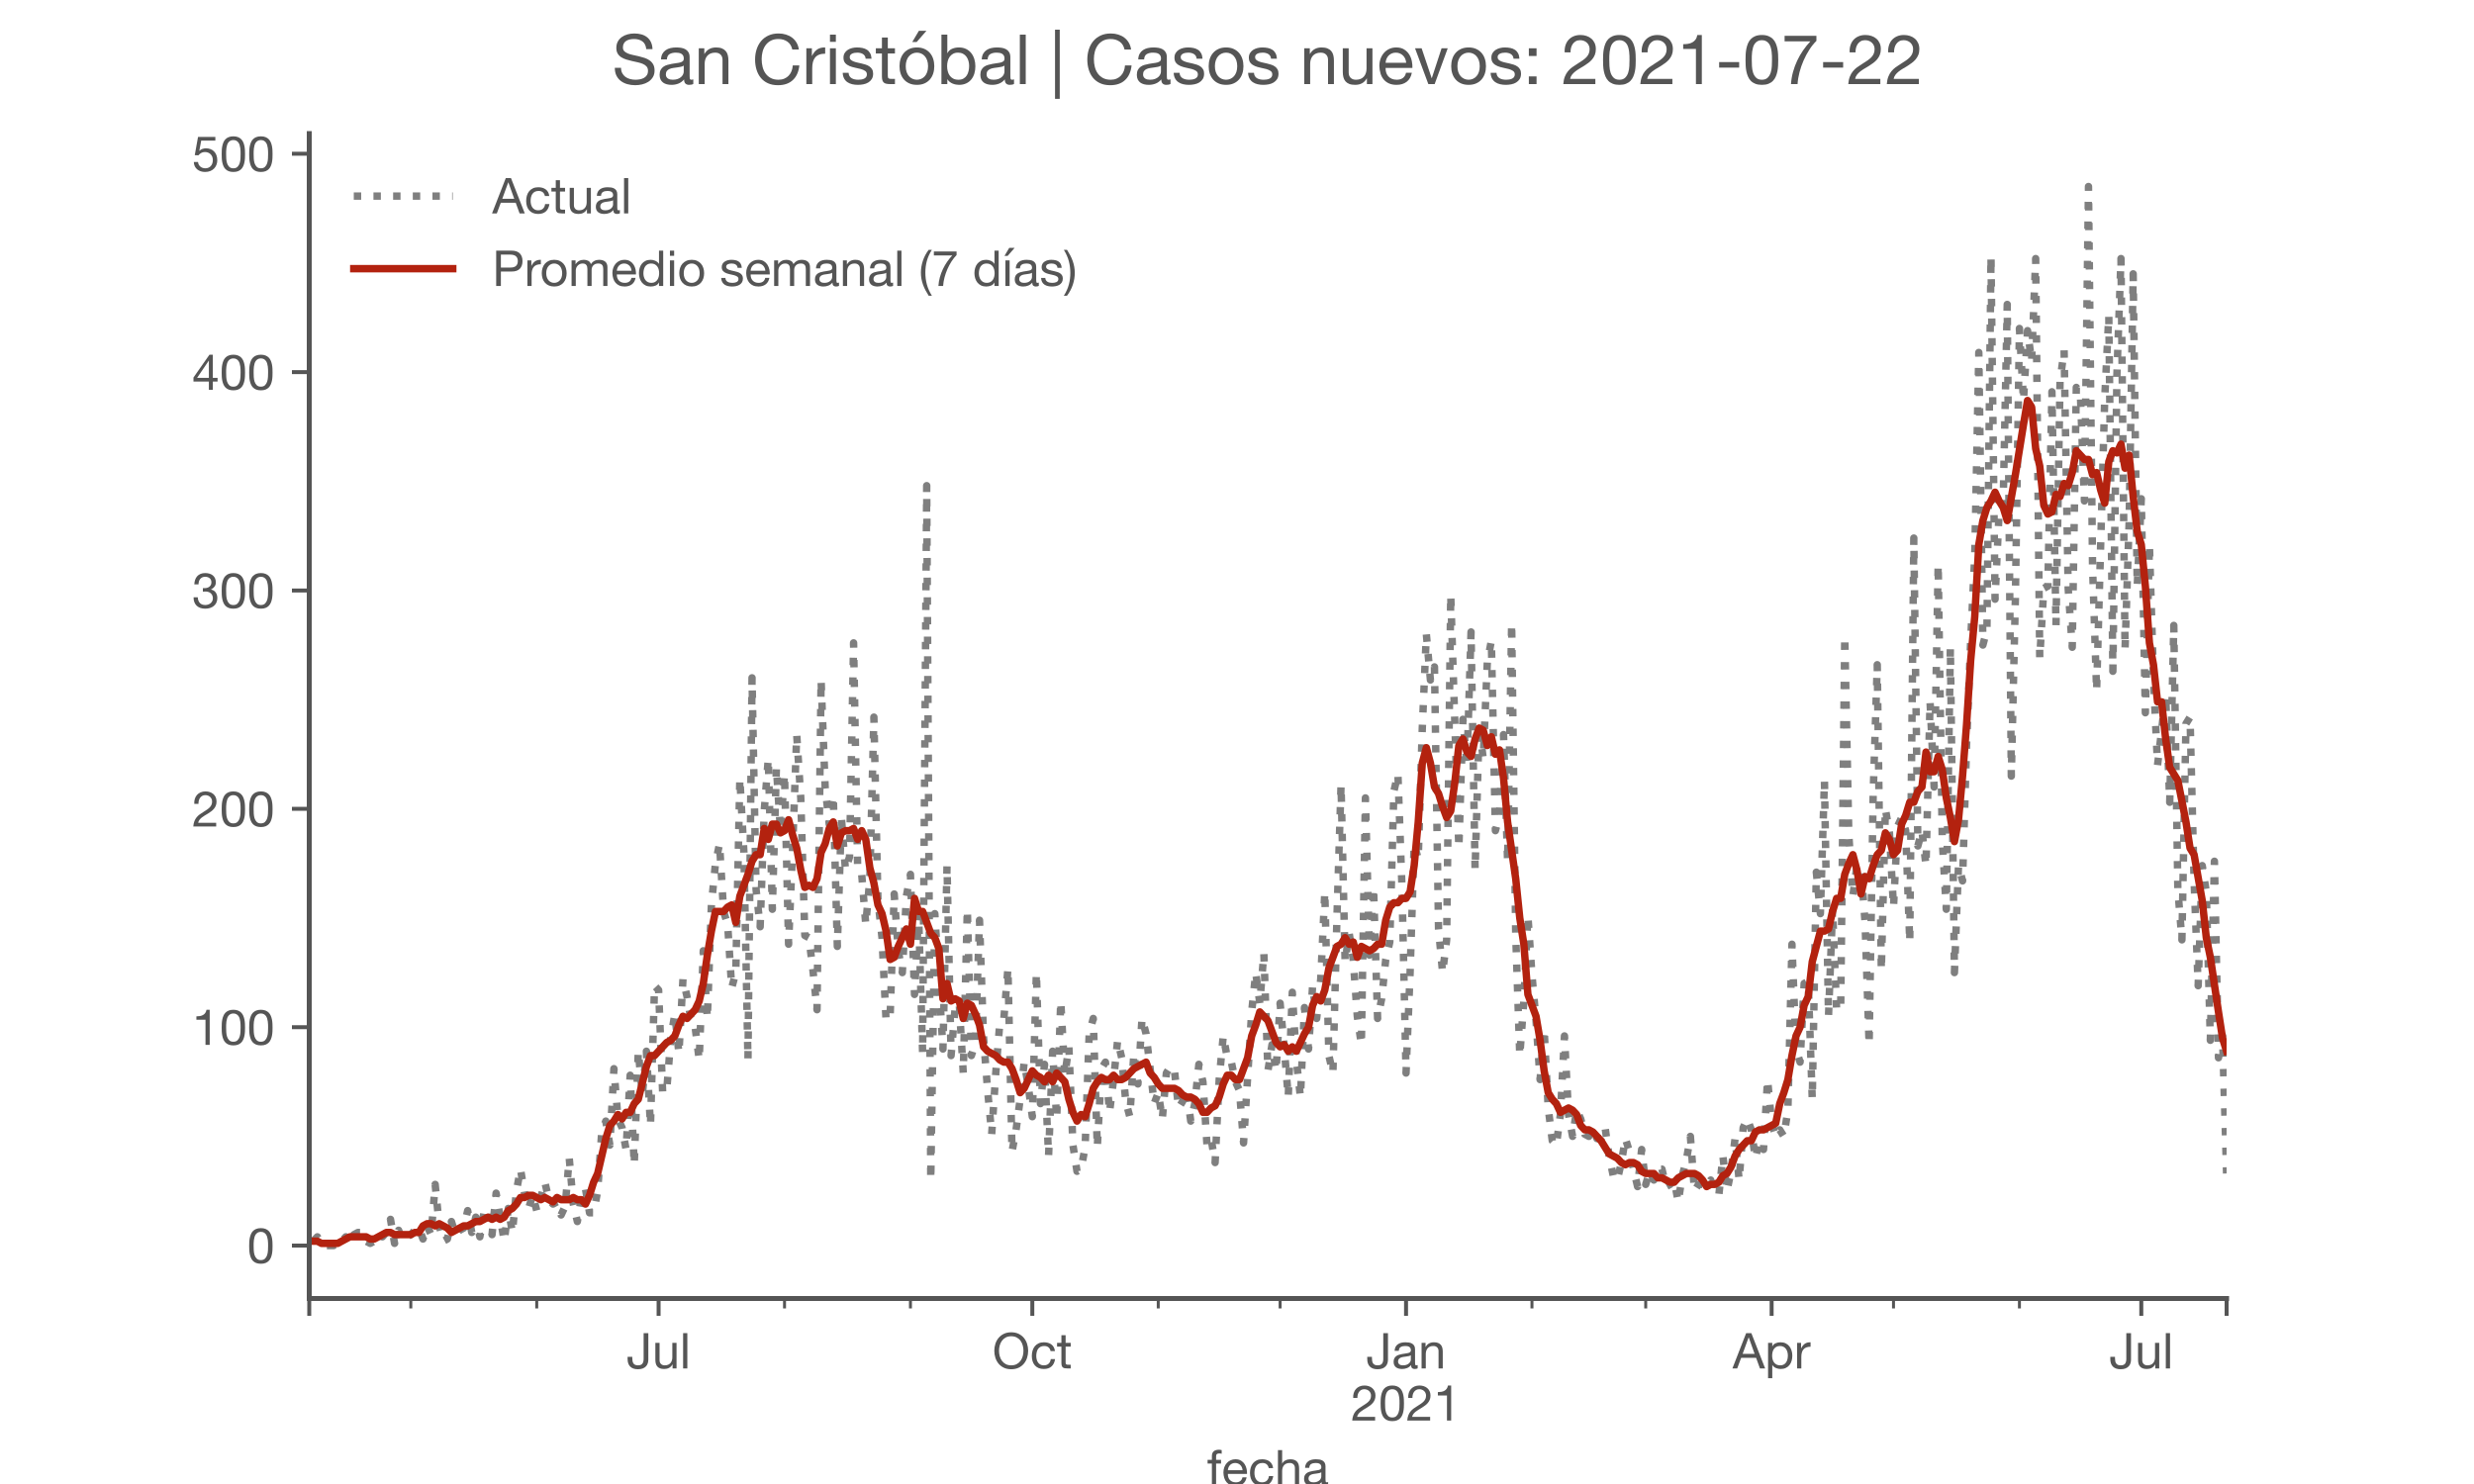 <?xml version="1.0" encoding="utf-8" standalone="no"?>
<!DOCTYPE svg PUBLIC "-//W3C//DTD SVG 1.1//EN"
  "http://www.w3.org/Graphics/SVG/1.1/DTD/svg11.dtd">
<!-- Created with matplotlib (https://matplotlib.org/) -->
<svg height="300pt" version="1.1" viewBox="0 0 500 300" width="500pt" xmlns="http://www.w3.org/2000/svg" xmlns:xlink="http://www.w3.org/1999/xlink">
 <defs>
  <style type="text/css">*{stroke-linecap:butt;stroke-linejoin:round;}</style>
 </defs>
 <g id="figure_1">
  <g id="patch_1">
   <path d="M 0 300 
L 500 300 
L 500 0 
L 0 0 
z
" style="fill:#ffffff;"/>
  </g>
  <g id="axes_1">
   <g id="patch_2">
    <path d="M 62.5 262.5 
L 450 262.5 
L 450 27 
L 62.5 27 
z
" style="fill:#ffffff;"/>
   </g>
   <g id="matplotlib.axis_1">
    <g id="xtick_1">
     <g id="line2d_1">
      <defs>
       <path d="M 0 0 
L 0 3.5 
" id="mb5370c8995" style="stroke:#555555;stroke-width:0.8;"/>
      </defs>
      <g>
       <use style="fill:#555555;stroke:#555555;stroke-width:0.8;" x="62.5" xlink:href="#mb5370c8995" y="262.5"/>
      </g>
     </g>
    </g>
    <g id="xtick_2">
     <g id="line2d_2">
      <g>
       <use style="fill:#555555;stroke:#555555;stroke-width:0.8;" x="133.104" xlink:href="#mb5370c8995" y="262.5"/>
      </g>
     </g>
     <g id="text_1">
      <!-- Jul -->
      <g style="fill:#555555;" transform="translate(126.619 276.641)scale(0.1 -0.1)">
       <defs>
        <path d="M 44.094 17.797 
L 44.094 71.406 
L 34.594 71.406 
L 34.594 19.203 
Q 34.594 13.297 32.141 9.797 
Q 29.703 6.297 23.203 6.297 
Q 19.703 6.297 17.453 7.344 
Q 15.203 8.406 13.953 10.297 
Q 12.703 12.203 12.203 14.797 
Q 11.703 17.406 11.703 20.5 
L 11.703 23.5 
L 2.203 23.5 
L 2.203 19.094 
Q 2.203 8.906 7.594 3.656 
Q 13 -1.594 23 -1.594 
Q 29 -1.594 33.047 0.047 
Q 37.094 1.703 39.547 4.453 
Q 42 7.203 43.047 10.703 
Q 44.094 14.203 44.094 17.797 
z
" id="HelveticaNeue-74"/>
        <path d="M 49.203 0 
L 49.203 51.703 
L 40.703 51.703 
L 40.703 22.5 
Q 40.703 19 39.75 16.047 
Q 38.797 13.094 36.891 10.891 
Q 35 8.703 32.141 7.5 
Q 29.297 6.297 25.406 6.297 
Q 20.5 6.297 17.703 9.094 
Q 14.906 11.906 14.906 16.703 
L 14.906 51.703 
L 6.406 51.703 
L 6.406 17.703 
Q 6.406 13.5 7.25 10.047 
Q 8.094 6.594 10.188 4.094 
Q 12.297 1.594 15.688 0.25 
Q 19.094 -1.094 24.203 -1.094 
Q 29.906 -1.094 34.094 1.156 
Q 38.297 3.406 41 8.203 
L 41.203 8.203 
L 41.203 0 
z
" id="HelveticaNeue-117"/>
        <path d="M 6.906 71.406 
L 6.906 0 
L 15.406 0 
L 15.406 71.406 
z
" id="HelveticaNeue-108"/>
       </defs>
       <use xlink:href="#HelveticaNeue-74"/>
       <use x="51.9" xlink:href="#HelveticaNeue-117"/>
       <use x="107.5" xlink:href="#HelveticaNeue-108"/>
      </g>
     </g>
    </g>
    <g id="xtick_3">
     <g id="line2d_3">
      <g>
       <use style="fill:#555555;stroke:#555555;stroke-width:0.8;" x="208.633" xlink:href="#mb5370c8995" y="262.5"/>
      </g>
     </g>
     <g id="text_2">
      <!-- Oct -->
      <g style="fill:#555555;" transform="translate(200.573 276.641)scale(0.1 -0.1)">
       <defs>
        <path d="M 13.297 35.703 
Q 13.297 41.094 14.688 46.344 
Q 16.094 51.594 19.094 55.797 
Q 22.094 60 26.797 62.547 
Q 31.5 65.094 38 65.094 
Q 44.5 65.094 49.203 62.547 
Q 53.906 60 56.906 55.797 
Q 59.906 51.594 61.297 46.344 
Q 62.703 41.094 62.703 35.703 
Q 62.703 30.297 61.297 25.047 
Q 59.906 19.797 56.906 15.594 
Q 53.906 11.406 49.203 8.844 
Q 44.5 6.297 38 6.297 
Q 31.5 6.297 26.797 8.844 
Q 22.094 11.406 19.094 15.594 
Q 16.094 19.797 14.688 25.047 
Q 13.297 30.297 13.297 35.703 
z
M 3.797 35.703 
Q 3.797 28.406 5.938 21.656 
Q 8.094 14.906 12.391 9.703 
Q 16.703 4.5 23.094 1.453 
Q 29.5 -1.594 38 -1.594 
Q 46.5 -1.594 52.891 1.453 
Q 59.297 4.5 63.594 9.703 
Q 67.906 14.906 70.047 21.656 
Q 72.203 28.406 72.203 35.703 
Q 72.203 43 70.047 49.75 
Q 67.906 56.5 63.594 61.703 
Q 59.297 66.906 52.891 70 
Q 46.5 73.094 38 73.094 
Q 29.5 73.094 23.094 70 
Q 16.703 66.906 12.391 61.703 
Q 8.094 56.5 5.938 49.75 
Q 3.797 43 3.797 35.703 
z
" id="HelveticaNeue-79"/>
        <path d="M 41.5 35.094 
L 50.297 35.094 
Q 49.797 39.703 47.891 43.047 
Q 46 46.406 43.047 48.594 
Q 40.094 50.797 36.25 51.844 
Q 32.406 52.906 28 52.906 
Q 21.906 52.906 17.297 50.75 
Q 12.703 48.594 9.641 44.844 
Q 6.594 41.094 5.094 36.047 
Q 3.594 31 3.594 25.203 
Q 3.594 19.406 5.141 14.547 
Q 6.703 9.703 9.75 6.203 
Q 12.797 2.703 17.344 0.797 
Q 21.906 -1.094 27.797 -1.094 
Q 37.703 -1.094 43.453 4.094 
Q 49.203 9.297 50.594 18.906 
L 41.906 18.906 
Q 41.094 12.906 37.547 9.594 
Q 34 6.297 27.703 6.297 
Q 23.703 6.297 20.797 7.891 
Q 17.906 9.5 16.094 12.141 
Q 14.297 14.797 13.438 18.188 
Q 12.594 21.594 12.594 25.203 
Q 12.594 29.094 13.391 32.75 
Q 14.203 36.406 16.047 39.203 
Q 17.906 42 21 43.703 
Q 24.094 45.406 28.703 45.406 
Q 34.094 45.406 37.297 42.703 
Q 40.5 40 41.5 35.094 
z
" id="HelveticaNeue-99"/>
        <path d="M 18.203 51.703 
L 18.203 67.203 
L 9.703 67.203 
L 9.703 51.703 
L 0.906 51.703 
L 0.906 44.203 
L 9.703 44.203 
L 9.703 11.297 
Q 9.703 7.703 10.391 5.5 
Q 11.094 3.297 12.547 2.094 
Q 14 0.906 16.344 0.453 
Q 18.703 0 22 0 
L 28.5 0 
L 28.5 7.5 
L 24.594 7.5 
Q 22.594 7.5 21.344 7.641 
Q 20.094 7.797 19.391 8.297 
Q 18.703 8.797 18.453 9.688 
Q 18.203 10.594 18.203 12.094 
L 18.203 44.203 
L 28.5 44.203 
L 28.5 51.703 
z
" id="HelveticaNeue-116"/>
       </defs>
       <use xlink:href="#HelveticaNeue-79"/>
       <use x="76" xlink:href="#HelveticaNeue-99"/>
       <use x="129.7" xlink:href="#HelveticaNeue-116"/>
      </g>
     </g>
    </g>
    <g id="xtick_4">
     <g id="line2d_4">
      <g>
       <use style="fill:#555555;stroke:#555555;stroke-width:0.8;" x="284.163" xlink:href="#mb5370c8995" y="262.5"/>
      </g>
     </g>
     <g id="text_3">
      <!-- Jan -->
      <g style="fill:#555555;" transform="translate(276.103 276.641)scale(0.1 -0.1)">
       <defs>
        <path d="M 52.203 0.203 
Q 50 -1.094 46.094 -1.094 
Q 42.797 -1.094 40.844 0.75 
Q 38.906 2.594 38.906 6.797 
Q 35.406 2.594 30.75 0.75 
Q 26.094 -1.094 20.703 -1.094 
Q 17.203 -1.094 14.047 -0.297 
Q 10.906 0.5 8.594 2.203 
Q 6.297 3.906 4.938 6.656 
Q 3.594 9.406 3.594 13.297 
Q 3.594 17.703 5.094 20.5 
Q 6.594 23.297 9.047 25.047 
Q 11.5 26.797 14.641 27.688 
Q 17.797 28.594 21.094 29.203 
Q 24.594 29.906 27.75 30.25 
Q 30.906 30.594 33.297 31.25 
Q 35.703 31.906 37.094 33.156 
Q 38.5 34.406 38.5 36.797 
Q 38.5 39.594 37.453 41.297 
Q 36.406 43 34.75 43.891 
Q 33.094 44.797 31.047 45.094 
Q 29 45.406 27 45.406 
Q 21.594 45.406 18 43.344 
Q 14.406 41.297 14.094 35.594 
L 5.594 35.594 
Q 5.797 40.406 7.594 43.703 
Q 9.406 47 12.406 49.047 
Q 15.406 51.094 19.25 52 
Q 23.094 52.906 27.5 52.906 
Q 31 52.906 34.453 52.406 
Q 37.906 51.906 40.703 50.344 
Q 43.5 48.797 45.203 46 
Q 46.906 43.203 46.906 38.703 
L 46.906 12.094 
Q 46.906 9.094 47.25 7.688 
Q 47.594 6.297 49.594 6.297 
Q 50.703 6.297 52.203 6.797 
z
M 38.406 26.703 
Q 36.797 25.5 34.188 24.953 
Q 31.594 24.406 28.75 24.047 
Q 25.906 23.703 23 23.25 
Q 20.094 22.797 17.797 21.797 
Q 15.5 20.797 14.047 18.938 
Q 12.594 17.094 12.594 13.906 
Q 12.594 11.797 13.438 10.344 
Q 14.297 8.906 15.641 8 
Q 17 7.094 18.797 6.688 
Q 20.594 6.297 22.594 6.297 
Q 26.797 6.297 29.797 7.438 
Q 32.797 8.594 34.688 10.344 
Q 36.594 12.094 37.5 14.141 
Q 38.406 16.203 38.406 18 
z
" id="HelveticaNeue-97"/>
        <path d="M 6.406 51.703 
L 6.406 0 
L 14.906 0 
L 14.906 29.203 
Q 14.906 32.703 15.844 35.641 
Q 16.797 38.594 18.688 40.797 
Q 20.594 43 23.438 44.203 
Q 26.297 45.406 30.203 45.406 
Q 35.094 45.406 37.891 42.594 
Q 40.703 39.797 40.703 35 
L 40.703 0 
L 49.203 0 
L 49.203 34 
Q 49.203 38.203 48.344 41.641 
Q 47.5 45.094 45.391 47.594 
Q 43.297 50.094 39.891 51.5 
Q 36.5 52.906 31.406 52.906 
Q 19.906 52.906 14.594 43.5 
L 14.406 43.5 
L 14.406 51.703 
z
" id="HelveticaNeue-110"/>
       </defs>
       <use xlink:href="#HelveticaNeue-74"/>
       <use x="51.9" xlink:href="#HelveticaNeue-97"/>
       <use x="105.6" xlink:href="#HelveticaNeue-110"/>
      </g>
      <!-- 2021 -->
      <g style="fill:#555555;" transform="translate(273.044 287.18)scale(0.1 -0.1)">
       <defs>
        <path d="M 4.406 45.797 
L 12.906 45.797 
Q 12.797 49 13.547 52.141 
Q 14.297 55.297 16 57.797 
Q 17.703 60.297 20.344 61.844 
Q 23 63.406 26.703 63.406 
Q 29.5 63.406 32 62.5 
Q 34.5 61.594 36.344 59.891 
Q 38.203 58.203 39.297 55.844 
Q 40.406 53.5 40.406 50.594 
Q 40.406 46.906 39.25 44.094 
Q 38.094 41.297 35.844 38.891 
Q 33.594 36.5 30.188 34.141 
Q 26.797 31.797 22.297 29 
Q 18.594 26.797 15.188 24.297 
Q 11.797 21.797 9.094 18.5 
Q 6.406 15.203 4.656 10.75 
Q 2.906 6.297 2.406 0 
L 48.703 0 
L 48.703 7.5 
L 12.297 7.5 
Q 12.906 10.797 14.844 13.344 
Q 16.797 15.906 19.547 18.094 
Q 22.297 20.297 25.594 22.25 
Q 28.906 24.203 32.203 26.203 
Q 35.5 28.297 38.594 30.594 
Q 41.703 32.906 44.094 35.75 
Q 46.5 38.594 47.953 42.188 
Q 49.406 45.797 49.406 50.5 
Q 49.406 55.5 47.656 59.297 
Q 45.906 63.094 42.906 65.641 
Q 39.906 68.203 35.844 69.547 
Q 31.797 70.906 27.203 70.906 
Q 21.594 70.906 17.188 69 
Q 12.797 67.094 9.844 63.75 
Q 6.906 60.406 5.5 55.797 
Q 4.094 51.203 4.406 45.797 
z
" id="HelveticaNeue-50"/>
        <path d="M 13.203 34.906 
Q 13.203 37.5 13.25 40.641 
Q 13.297 43.797 13.75 46.938 
Q 14.203 50.094 15.047 53.094 
Q 15.906 56.094 17.547 58.344 
Q 19.203 60.594 21.703 62 
Q 24.203 63.406 27.797 63.406 
Q 31.406 63.406 33.906 62 
Q 36.406 60.594 38.047 58.344 
Q 39.703 56.094 40.547 53.094 
Q 41.406 50.094 41.844 46.938 
Q 42.297 43.797 42.344 40.641 
Q 42.406 37.5 42.406 34.906 
Q 42.406 30.906 42.156 25.953 
Q 41.906 21 40.547 16.641 
Q 39.203 12.297 36.203 9.297 
Q 33.203 6.297 27.797 6.297 
Q 22.406 6.297 19.406 9.297 
Q 16.406 12.297 15.047 16.641 
Q 13.703 21 13.453 25.953 
Q 13.203 30.906 13.203 34.906 
z
M 4.203 34.797 
Q 4.203 30.906 4.391 26.703 
Q 4.594 22.5 5.391 18.5 
Q 6.203 14.5 7.703 10.953 
Q 9.203 7.406 11.797 4.703 
Q 14.406 2 18.344 0.453 
Q 22.297 -1.094 27.797 -1.094 
Q 33.406 -1.094 37.297 0.453 
Q 41.203 2 43.797 4.703 
Q 46.406 7.406 47.906 10.953 
Q 49.406 14.5 50.203 18.5 
Q 51 22.5 51.203 26.703 
Q 51.406 30.906 51.406 34.797 
Q 51.406 38.703 51.203 42.891 
Q 51 47.094 50.203 51.094 
Q 49.406 55.094 47.906 58.688 
Q 46.406 62.297 43.797 65 
Q 41.203 67.703 37.25 69.297 
Q 33.297 70.906 27.797 70.906 
Q 22.297 70.906 18.344 69.297 
Q 14.406 67.703 11.797 65 
Q 9.203 62.297 7.703 58.688 
Q 6.203 55.094 5.391 51.094 
Q 4.594 47.094 4.391 42.891 
Q 4.203 38.703 4.203 34.797 
z
" id="HelveticaNeue-48"/>
        <path d="M 35.594 0 
L 35.594 70.906 
L 29.094 70.906 
Q 28.406 66.906 26.5 64.297 
Q 24.594 61.703 21.844 60.203 
Q 19.094 58.703 15.688 58.141 
Q 12.297 57.594 8.703 57.594 
L 8.703 50.797 
L 27.094 50.797 
L 27.094 0 
z
" id="HelveticaNeue-49"/>
       </defs>
       <use xlink:href="#HelveticaNeue-50"/>
       <use x="55.6" xlink:href="#HelveticaNeue-48"/>
       <use x="111.2" xlink:href="#HelveticaNeue-50"/>
       <use x="166.8" xlink:href="#HelveticaNeue-49"/>
      </g>
     </g>
    </g>
    <g id="xtick_5">
     <g id="line2d_5">
      <g>
       <use style="fill:#555555;stroke:#555555;stroke-width:0.8;" x="358.051" xlink:href="#mb5370c8995" y="262.5"/>
      </g>
     </g>
     <g id="text_4">
      <!-- Apr -->
      <g style="fill:#555555;" transform="translate(350.181 276.641)scale(0.1 -0.1)">
       <defs>
        <path d="M 20.094 29.5 
L 32.203 62.797 
L 32.406 62.797 
L 44.297 29.5 
z
M 27.203 71.406 
L -0.594 0 
L 9.094 0 
L 17.094 21.5 
L 47.297 21.5 
L 55.094 0 
L 65.594 0 
L 37.703 71.406 
z
" id="HelveticaNeue-65"/>
        <path d="M 6.703 51.703 
L 6.703 -19.703 
L 15.203 -19.703 
L 15.203 6.906 
L 15.406 6.906 
Q 16.797 4.594 18.844 3.047 
Q 20.906 1.5 23.203 0.594 
Q 25.5 -0.297 27.844 -0.688 
Q 30.203 -1.094 32.094 -1.094 
Q 38 -1.094 42.453 1 
Q 46.906 3.094 49.844 6.75 
Q 52.797 10.406 54.25 15.297 
Q 55.703 20.203 55.703 25.703 
Q 55.703 31.203 54.203 36.094 
Q 52.703 41 49.75 44.75 
Q 46.797 48.5 42.344 50.703 
Q 37.906 52.906 31.906 52.906 
Q 26.5 52.906 22 50.953 
Q 17.5 49 15.406 44.703 
L 15.203 44.703 
L 15.203 51.703 
z
M 46.703 26.297 
Q 46.703 22.5 45.891 18.891 
Q 45.094 15.297 43.297 12.5 
Q 41.5 9.703 38.547 8 
Q 35.594 6.297 31.203 6.297 
Q 26.797 6.297 23.688 7.938 
Q 20.594 9.594 18.641 12.297 
Q 16.703 15 15.797 18.547 
Q 14.906 22.094 14.906 25.906 
Q 14.906 29.5 15.75 33 
Q 16.594 36.5 18.5 39.25 
Q 20.406 42 23.406 43.703 
Q 26.406 45.406 30.703 45.406 
Q 34.797 45.406 37.844 43.797 
Q 40.906 42.203 42.844 39.5 
Q 44.797 36.797 45.75 33.344 
Q 46.703 29.906 46.703 26.297 
z
" id="HelveticaNeue-112"/>
        <path d="M 6.094 51.703 
L 6.094 0 
L 14.594 0 
L 14.594 23 
Q 14.594 28 15.594 31.844 
Q 16.594 35.703 18.797 38.391 
Q 21 41.094 24.594 42.5 
Q 28.203 43.906 33.297 43.906 
L 33.297 52.906 
Q 26.406 53.094 21.906 50.094 
Q 17.406 47.094 14.297 40.797 
L 14.094 40.797 
L 14.094 51.703 
z
" id="HelveticaNeue-114"/>
       </defs>
       <use xlink:href="#HelveticaNeue-65"/>
       <use x="64.8" xlink:href="#HelveticaNeue-112"/>
       <use x="124.1" xlink:href="#HelveticaNeue-114"/>
      </g>
     </g>
    </g>
    <g id="xtick_6">
     <g id="line2d_6">
      <g>
       <use style="fill:#555555;stroke:#555555;stroke-width:0.8;" x="432.76" xlink:href="#mb5370c8995" y="262.5"/>
      </g>
     </g>
     <g id="text_5">
      <!-- Jul -->
      <g style="fill:#555555;" transform="translate(426.274 276.641)scale(0.1 -0.1)">
       <use xlink:href="#HelveticaNeue-74"/>
       <use x="51.9" xlink:href="#HelveticaNeue-117"/>
       <use x="107.5" xlink:href="#HelveticaNeue-108"/>
      </g>
     </g>
    </g>
    <g id="xtick_7">
     <g id="line2d_7">
      <g>
       <use style="fill:#555555;stroke:#555555;stroke-width:0.8;" x="450" xlink:href="#mb5370c8995" y="262.5"/>
      </g>
     </g>
    </g>
    <g id="xtick_8">
     <g id="line2d_8">
      <defs>
       <path d="M 0 0 
L 0 2 
" id="m2a47f69801" style="stroke:#555555;stroke-width:0.6;"/>
      </defs>
      <g>
       <use style="fill:#555555;stroke:#555555;stroke-width:0.6;" x="83.024" xlink:href="#m2a47f69801" y="262.5"/>
      </g>
     </g>
    </g>
    <g id="xtick_9">
     <g id="line2d_9">
      <g>
       <use style="fill:#555555;stroke:#555555;stroke-width:0.6;" x="108.475" xlink:href="#m2a47f69801" y="262.5"/>
      </g>
     </g>
    </g>
    <g id="xtick_10">
     <g id="line2d_10">
      <g>
       <use style="fill:#555555;stroke:#555555;stroke-width:0.6;" x="158.554" xlink:href="#m2a47f69801" y="262.5"/>
      </g>
     </g>
    </g>
    <g id="xtick_11">
     <g id="line2d_11">
      <g>
       <use style="fill:#555555;stroke:#555555;stroke-width:0.6;" x="184.004" xlink:href="#m2a47f69801" y="262.5"/>
      </g>
     </g>
    </g>
    <g id="xtick_12">
     <g id="line2d_12">
      <g>
       <use style="fill:#555555;stroke:#555555;stroke-width:0.6;" x="234.084" xlink:href="#m2a47f69801" y="262.5"/>
      </g>
     </g>
    </g>
    <g id="xtick_13">
     <g id="line2d_13">
      <g>
       <use style="fill:#555555;stroke:#555555;stroke-width:0.6;" x="258.713" xlink:href="#m2a47f69801" y="262.5"/>
      </g>
     </g>
    </g>
    <g id="xtick_14">
     <g id="line2d_14">
      <g>
       <use style="fill:#555555;stroke:#555555;stroke-width:0.6;" x="309.613" xlink:href="#m2a47f69801" y="262.5"/>
      </g>
     </g>
    </g>
    <g id="xtick_15">
     <g id="line2d_15">
      <g>
       <use style="fill:#555555;stroke:#555555;stroke-width:0.6;" x="332.601" xlink:href="#m2a47f69801" y="262.5"/>
      </g>
     </g>
    </g>
    <g id="xtick_16">
     <g id="line2d_16">
      <g>
       <use style="fill:#555555;stroke:#555555;stroke-width:0.6;" x="382.68" xlink:href="#m2a47f69801" y="262.5"/>
      </g>
     </g>
    </g>
    <g id="xtick_17">
     <g id="line2d_17">
      <g>
       <use style="fill:#555555;stroke:#555555;stroke-width:0.6;" x="408.13" xlink:href="#m2a47f69801" y="262.5"/>
      </g>
     </g>
    </g>
    <g id="text_6">
     <!-- fecha -->
     <g style="fill:#555555;" transform="translate(243.935 300.291)scale(0.1 -0.1)">
      <defs>
       <path d="M 9.906 44.203 
L 9.906 0 
L 18.406 0 
L 18.406 44.203 
L 28.406 44.203 
L 28.406 51.703 
L 18.406 51.703 
L 18.406 58.906 
Q 18.406 62.297 20.094 63.5 
Q 21.797 64.703 24.906 64.703 
Q 26 64.703 27.297 64.547 
Q 28.594 64.406 29.703 64 
L 29.703 71.406 
Q 28.5 71.797 26.953 72 
Q 25.406 72.203 24.203 72.203 
Q 17.203 72.203 13.547 68.953 
Q 9.906 65.703 9.906 59.406 
L 9.906 51.703 
L 1.203 51.703 
L 1.203 44.203 
z
" id="HelveticaNeue-102"/>
       <path d="M 42.297 30.797 
L 12.594 30.797 
Q 12.797 33.797 13.891 36.438 
Q 15 39.094 16.891 41.094 
Q 18.797 43.094 21.438 44.25 
Q 24.094 45.406 27.406 45.406 
Q 30.594 45.406 33.25 44.25 
Q 35.906 43.094 37.844 41.141 
Q 39.797 39.203 40.938 36.5 
Q 42.094 33.797 42.297 30.797 
z
M 50.5 16.406 
L 42.094 16.406 
Q 41 11.297 37.547 8.797 
Q 34.094 6.297 28.703 6.297 
Q 24.5 6.297 21.391 7.688 
Q 18.297 9.094 16.297 11.438 
Q 14.297 13.797 13.391 16.844 
Q 12.5 19.906 12.594 23.297 
L 51.297 23.297 
Q 51.5 28 50.453 33.203 
Q 49.406 38.406 46.656 42.797 
Q 43.906 47.203 39.344 50.047 
Q 34.797 52.906 27.906 52.906 
Q 22.594 52.906 18.141 50.906 
Q 13.703 48.906 10.453 45.297 
Q 7.203 41.703 5.391 36.797 
Q 3.594 31.906 3.594 26 
Q 3.797 20.094 5.344 15.094 
Q 6.906 10.094 10 6.5 
Q 13.094 2.906 17.641 0.906 
Q 22.203 -1.094 28.406 -1.094 
Q 37.203 -1.094 43 3.297 
Q 48.797 7.703 50.5 16.406 
z
" id="HelveticaNeue-101"/>
       <path d="M 6.406 71.406 
L 6.406 0 
L 14.906 0 
L 14.906 29.203 
Q 14.906 32.703 15.844 35.641 
Q 16.797 38.594 18.688 40.797 
Q 20.594 43 23.438 44.203 
Q 26.297 45.406 30.203 45.406 
Q 35.094 45.406 37.891 42.594 
Q 40.703 39.797 40.703 35 
L 40.703 0 
L 49.203 0 
L 49.203 34 
Q 49.203 38.203 48.344 41.641 
Q 47.5 45.094 45.391 47.594 
Q 43.297 50.094 39.891 51.5 
Q 36.5 52.906 31.406 52.906 
Q 29.094 52.906 26.641 52.406 
Q 24.203 51.906 21.953 50.844 
Q 19.703 49.797 17.891 48.141 
Q 16.094 46.5 15.094 44.094 
L 14.906 44.094 
L 14.906 71.406 
z
" id="HelveticaNeue-104"/>
      </defs>
      <use xlink:href="#HelveticaNeue-102"/>
      <use x="29.6" xlink:href="#HelveticaNeue-101"/>
      <use x="83.3" xlink:href="#HelveticaNeue-99"/>
      <use x="137" xlink:href="#HelveticaNeue-104"/>
      <use x="192.6" xlink:href="#HelveticaNeue-97"/>
     </g>
    </g>
   </g>
   <g id="matplotlib.axis_2">
    <g id="ytick_1">
     <g id="line2d_18">
      <defs>
       <path d="M 0 0 
L -3.5 0 
" id="m77abd2178f" style="stroke:#555555;stroke-width:0.8;"/>
      </defs>
      <g>
       <use style="fill:#555555;stroke:#555555;stroke-width:0.8;" x="62.5" xlink:href="#m77abd2178f" y="251.795"/>
      </g>
     </g>
     <g id="text_7">
      <!-- 0 -->
      <g style="fill:#555555;" transform="translate(49.941 255.366)scale(0.1 -0.1)">
       <use xlink:href="#HelveticaNeue-48"/>
      </g>
     </g>
    </g>
    <g id="ytick_2">
     <g id="line2d_19">
      <g>
       <use style="fill:#555555;stroke:#555555;stroke-width:0.8;" x="62.5" xlink:href="#m77abd2178f" y="207.653"/>
      </g>
     </g>
     <g id="text_8">
      <!-- 100 -->
      <g style="fill:#555555;" transform="translate(38.822 211.223)scale(0.1 -0.1)">
       <use xlink:href="#HelveticaNeue-49"/>
       <use x="55.6" xlink:href="#HelveticaNeue-48"/>
       <use x="111.2" xlink:href="#HelveticaNeue-48"/>
      </g>
     </g>
    </g>
    <g id="ytick_3">
     <g id="line2d_20">
      <g>
       <use style="fill:#555555;stroke:#555555;stroke-width:0.8;" x="62.5" xlink:href="#m77abd2178f" y="163.511"/>
      </g>
     </g>
     <g id="text_9">
      <!-- 200 -->
      <g style="fill:#555555;" transform="translate(38.822 167.081)scale(0.1 -0.1)">
       <use xlink:href="#HelveticaNeue-50"/>
       <use x="55.6" xlink:href="#HelveticaNeue-48"/>
       <use x="111.2" xlink:href="#HelveticaNeue-48"/>
      </g>
     </g>
    </g>
    <g id="ytick_4">
     <g id="line2d_21">
      <g>
       <use style="fill:#555555;stroke:#555555;stroke-width:0.8;" x="62.5" xlink:href="#m77abd2178f" y="119.368"/>
      </g>
     </g>
     <g id="text_10">
      <!-- 300 -->
      <g style="fill:#555555;" transform="translate(38.822 122.938)scale(0.1 -0.1)">
       <defs>
        <path d="M 21.797 40.5 
L 21.797 33.297 
Q 24.203 33.594 26.906 33.594 
Q 30.094 33.594 32.844 32.75 
Q 35.594 31.906 37.594 30.156 
Q 39.594 28.406 40.797 25.844 
Q 42 23.297 42 20 
Q 42 16.797 40.75 14.25 
Q 39.5 11.703 37.391 9.953 
Q 35.297 8.203 32.5 7.25 
Q 29.703 6.297 26.594 6.297 
Q 19.297 6.297 15.5 10.641 
Q 11.703 15 11.5 21.906 
L 3 21.906 
Q 2.906 16.406 4.547 12.094 
Q 6.203 7.797 9.297 4.844 
Q 12.406 1.906 16.797 0.406 
Q 21.203 -1.094 26.594 -1.094 
Q 31.594 -1.094 36.047 0.25 
Q 40.5 1.594 43.797 4.297 
Q 47.094 7 49.047 11.047 
Q 51 15.094 51 20.406 
Q 51 26.797 47.844 31.5 
Q 44.703 36.203 38.203 37.594 
L 38.203 37.797 
Q 42.406 39.703 45.203 43.391 
Q 48 47.094 48 51.906 
Q 48 56.797 46.344 60.391 
Q 44.703 64 41.797 66.297 
Q 38.906 68.594 34.953 69.75 
Q 31 70.906 26.406 70.906 
Q 21.094 70.906 17.047 69.203 
Q 13 67.5 10.297 64.5 
Q 7.594 61.5 6.141 57.297 
Q 4.703 53.094 4.5 48 
L 13 48 
Q 13 51.094 13.797 53.891 
Q 14.594 56.703 16.25 58.797 
Q 17.906 60.906 20.453 62.156 
Q 23 63.406 26.406 63.406 
Q 31.797 63.406 35.391 60.547 
Q 39 57.703 39 52 
Q 39 49.203 37.891 47 
Q 36.797 44.797 34.938 43.344 
Q 33.094 41.906 30.641 41.156 
Q 28.203 40.406 25.5 40.406 
L 23.703 40.406 
Q 23.203 40.406 22.703 40.406 
Q 22.297 40.406 21.797 40.5 
z
" id="HelveticaNeue-51"/>
       </defs>
       <use xlink:href="#HelveticaNeue-51"/>
       <use x="55.6" xlink:href="#HelveticaNeue-48"/>
       <use x="111.2" xlink:href="#HelveticaNeue-48"/>
      </g>
     </g>
    </g>
    <g id="ytick_5">
     <g id="line2d_22">
      <g>
       <use style="fill:#555555;stroke:#555555;stroke-width:0.8;" x="62.5" xlink:href="#m77abd2178f" y="75.226"/>
      </g>
     </g>
     <g id="text_11">
      <!-- 400 -->
      <g style="fill:#555555;" transform="translate(38.822 78.796)scale(0.1 -0.1)">
       <defs>
        <path d="M 33.906 24.094 
L 10.094 24.094 
L 33.703 58.797 
L 33.906 58.797 
z
M 41.906 24.094 
L 41.906 70.906 
L 35.094 70.906 
L 2.797 24.797 
L 2.797 16.594 
L 33.906 16.594 
L 33.906 0 
L 41.906 0 
L 41.906 16.594 
L 51.5 16.594 
L 51.5 24.094 
z
" id="HelveticaNeue-52"/>
       </defs>
       <use xlink:href="#HelveticaNeue-52"/>
       <use x="55.6" xlink:href="#HelveticaNeue-48"/>
       <use x="111.2" xlink:href="#HelveticaNeue-48"/>
      </g>
     </g>
    </g>
    <g id="ytick_6">
     <g id="line2d_23">
      <g>
       <use style="fill:#555555;stroke:#555555;stroke-width:0.8;" x="62.5" xlink:href="#m77abd2178f" y="31.083"/>
      </g>
     </g>
     <g id="text_12">
      <!-- 500 -->
      <g style="fill:#555555;" transform="translate(38.822 34.653)scale(0.1 -0.1)">
       <defs>
        <path d="M 47 62.203 
L 47 69.703 
L 12 69.703 
L 5.406 32.906 
L 12.703 32.5 
Q 15.203 35.5 18.453 37.344 
Q 21.703 39.203 25.906 39.203 
Q 29.5 39.203 32.453 38 
Q 35.406 36.797 37.5 34.641 
Q 39.594 32.5 40.75 29.547 
Q 41.906 26.594 41.906 23.094 
Q 41.906 18.906 40.703 15.75 
Q 39.5 12.594 37.453 10.5 
Q 35.406 8.406 32.656 7.344 
Q 29.906 6.297 26.906 6.297 
Q 23.703 6.297 21.047 7.25 
Q 18.406 8.203 16.453 9.953 
Q 14.5 11.703 13.344 14.047 
Q 12.203 16.406 12 19.094 
L 3.5 19.094 
Q 3.594 14.297 5.391 10.5 
Q 7.203 6.703 10.297 4.141 
Q 13.406 1.594 17.453 0.25 
Q 21.5 -1.094 26.094 -1.094 
Q 32.297 -1.094 36.938 0.844 
Q 41.594 2.797 44.688 6.094 
Q 47.797 9.406 49.344 13.656 
Q 50.906 17.906 50.906 22.406 
Q 50.906 28.5 49.094 33.047 
Q 47.297 37.594 44.188 40.641 
Q 41.094 43.703 36.891 45.203 
Q 32.703 46.703 28 46.703 
Q 24.406 46.703 20.75 45.453 
Q 17.094 44.203 14.797 41.594 
L 14.594 41.797 
L 18.406 62.203 
z
" id="HelveticaNeue-53"/>
       </defs>
       <use xlink:href="#HelveticaNeue-53"/>
       <use x="55.6" xlink:href="#HelveticaNeue-48"/>
       <use x="111.2" xlink:href="#HelveticaNeue-48"/>
      </g>
     </g>
    </g>
   </g>
   <g id="line2d_24">
    <path clip-path="url(#p172f494a42)" d="M 63.321 250.913 
L 64.142 250.03 
L 64.963 251.354 
L 65.784 251.795 
L 67.426 251.795 
L 68.247 250.913 
L 69.068 250.913 
L 69.889 250.03 
L 70.71 251.354 
L 71.531 249.588 
L 72.352 249.147 
L 73.173 249.147 
L 73.994 250.913 
L 74.815 251.354 
L 75.636 250.913 
L 76.457 249.588 
L 77.278 250.03 
L 78.099 249.147 
L 78.919 246.498 
L 79.74 251.354 
L 80.561 248.705 
L 81.382 250.913 
L 82.203 250.03 
L 83.024 249.588 
L 83.845 248.705 
L 84.666 248.264 
L 85.487 250.471 
L 86.308 247.823 
L 87.129 249.588 
L 87.95 239.436 
L 88.771 247.823 
L 89.592 250.913 
L 90.413 250.471 
L 91.234 246.94 
L 92.055 249.588 
L 92.876 248.705 
L 93.697 248.264 
L 94.518 244.733 
L 95.339 249.147 
L 96.16 246.057 
L 96.981 250.03 
L 97.802 245.174 
L 98.623 244.291 
L 99.444 249.588 
L 100.265 241.201 
L 101.907 250.913 
L 102.728 244.291 
L 103.549 249.147 
L 104.37 240.76 
L 105.191 236.346 
L 106.012 241.201 
L 106.833 244.291 
L 107.654 241.643 
L 108.475 244.733 
L 109.296 242.084 
L 110.117 238.994 
L 110.938 242.526 
L 111.758 243.408 
L 112.579 242.967 
L 113.4 245.616 
L 114.221 243.85 
L 115.042 234.138 
L 115.863 243.408 
L 116.684 246.94 
L 117.505 242.084 
L 118.326 240.318 
L 119.147 245.174 
L 119.968 245.174 
L 120.789 240.76 
L 121.61 228.841 
L 122.431 226.634 
L 123.252 231.49 
L 124.073 216.04 
L 124.894 226.193 
L 125.715 227.959 
L 126.536 232.373 
L 127.357 217.364 
L 128.178 235.463 
L 128.999 212.509 
L 129.82 221.337 
L 130.641 212.509 
L 131.462 227.517 
L 132.283 199.266 
L 133.104 200.149 
L 133.925 220.896 
L 134.746 220.454 
L 135.567 209.86 
L 136.388 205.004 
L 137.209 212.95 
L 138.03 197.942 
L 138.851 201.473 
L 139.672 206.329 
L 140.493 207.653 
L 141.314 214.274 
L 142.135 192.203 
L 142.956 205.887 
L 143.776 182.933 
L 144.597 174.546 
L 145.418 170.573 
L 146.239 184.257 
L 147.06 186.906 
L 147.881 199.707 
L 148.702 196.617 
L 149.523 157.331 
L 150.344 172.339 
L 151.165 214.274 
L 151.986 137.025 
L 152.807 179.843 
L 153.628 187.347 
L 154.449 163.952 
L 155.27 153.358 
L 156.091 183.816 
L 156.912 155.123 
L 157.733 167.925 
L 158.554 156.448 
L 159.375 190.879 
L 160.196 171.456 
L 161.017 148.502 
L 161.838 161.303 
L 162.659 189.113 
L 163.48 189.555 
L 164.301 196.176 
L 165.122 204.122 
L 165.943 137.466 
L 166.764 159.096 
L 167.585 166.601 
L 168.406 160.862 
L 169.227 191.32 
L 170.048 165.276 
L 170.869 175.87 
L 171.69 173.222 
L 172.511 129.962 
L 173.332 175.429 
L 174.153 176.753 
L 174.974 186.906 
L 175.794 177.636 
L 176.615 144.971 
L 177.436 182.05 
L 178.257 189.555 
L 179.078 206.329 
L 179.899 205.446 
L 180.72 180.726 
L 181.541 192.203 
L 182.362 196.617 
L 183.183 181.168 
L 184.004 176.753 
L 184.825 201.032 
L 185.646 184.699 
L 186.467 212.95 
L 187.288 98.18 
L 188.109 238.553 
L 188.93 184.699 
L 190.572 212.067 
L 191.393 174.988 
L 192.214 213.392 
L 193.035 203.68 
L 193.856 202.797 
L 194.677 216.923 
L 195.498 183.816 
L 196.319 213.392 
L 197.14 210.743 
L 197.961 186.023 
L 198.782 209.86 
L 199.603 220.454 
L 200.424 229.283 
L 201.245 216.923 
L 202.066 206.77 
L 202.887 205.887 
L 203.708 195.735 
L 204.529 232.814 
L 205.35 228.4 
L 206.171 222.22 
L 206.992 214.716 
L 207.812 219.571 
L 208.633 225.751 
L 209.454 196.617 
L 210.275 223.103 
L 211.096 215.157 
L 211.917 233.697 
L 212.738 212.509 
L 213.559 226.193 
L 214.38 202.356 
L 215.201 217.364 
L 216.022 211.626 
L 216.843 231.49 
L 217.664 236.787 
L 218.485 236.346 
L 219.306 231.931 
L 220.127 208.977 
L 220.948 205.887 
L 221.769 231.931 
L 222.59 216.04 
L 223.411 214.716 
L 224.232 224.869 
L 225.053 218.247 
L 225.874 210.302 
L 226.695 213.833 
L 227.516 222.661 
L 228.337 225.751 
L 229.158 212.95 
L 229.979 219.13 
L 230.8 205.887 
L 231.621 208.977 
L 233.263 223.103 
L 234.084 220.896 
L 234.905 226.193 
L 235.726 216.923 
L 236.547 215.599 
L 237.368 216.481 
L 238.189 223.986 
L 239.01 222.661 
L 239.831 220.454 
L 240.651 226.634 
L 241.472 223.103 
L 242.293 215.157 
L 243.114 218.689 
L 243.935 231.49 
L 244.756 230.166 
L 245.577 235.021 
L 246.398 218.247 
L 247.219 209.419 
L 248.04 213.833 
L 248.861 214.716 
L 249.682 218.689 
L 250.503 220.454 
L 251.324 231.048 
L 252.966 204.563 
L 253.787 196.617 
L 254.608 202.797 
L 255.429 192.645 
L 256.25 216.481 
L 257.071 211.184 
L 257.892 216.481 
L 258.713 202.797 
L 259.534 211.626 
L 260.355 221.779 
L 261.176 200.59 
L 261.997 214.274 
L 262.818 221.779 
L 263.639 203.68 
L 264.46 212.067 
L 265.281 199.266 
L 266.102 205.887 
L 266.923 197.942 
L 267.744 180.285 
L 268.565 213.392 
L 269.386 216.923 
L 270.207 185.14 
L 271.028 158.655 
L 271.849 194.41 
L 272.669 188.672 
L 273.49 193.969 
L 274.311 205.446 
L 275.132 211.184 
L 275.953 161.303 
L 276.774 193.086 
L 277.595 179.402 
L 278.416 205.887 
L 279.237 201.914 
L 280.058 193.969 
L 280.879 190.437 
L 281.7 159.979 
L 282.521 156.448 
L 283.342 179.402 
L 284.163 216.923 
L 284.984 196.617 
L 285.805 170.573 
L 286.626 173.663 
L 287.447 147.178 
L 288.268 128.197 
L 289.089 137.466 
L 289.91 134.818 
L 290.731 187.789 
L 291.552 196.617 
L 292.373 189.996 
L 293.194 120.251 
L 294.836 171.456 
L 295.657 145.412 
L 296.478 154.682 
L 297.299 127.755 
L 298.12 175.87 
L 298.941 146.736 
L 299.762 153.358 
L 300.583 133.935 
L 301.404 129.521 
L 302.225 167.925 
L 303.046 164.835 
L 303.867 148.502 
L 304.688 174.105 
L 305.508 125.989 
L 306.329 189.113 
L 307.15 213.392 
L 307.971 202.356 
L 308.792 185.14 
L 309.613 197.059 
L 310.434 206.329 
L 311.255 218.247 
L 312.076 208.094 
L 312.897 223.986 
L 313.718 230.607 
L 314.539 231.49 
L 315.36 225.31 
L 316.181 209.419 
L 317.002 225.31 
L 317.823 229.724 
L 318.644 224.427 
L 319.465 226.193 
L 320.286 229.283 
L 321.107 229.724 
L 321.928 228.4 
L 322.749 230.166 
L 323.57 230.166 
L 324.391 227.959 
L 325.212 233.697 
L 326.033 237.67 
L 326.854 238.553 
L 327.675 235.021 
L 328.496 230.166 
L 329.317 232.814 
L 330.959 239.877 
L 331.78 232.373 
L 332.601 239.436 
L 333.422 236.787 
L 334.243 238.553 
L 335.064 236.346 
L 335.885 236.346 
L 336.706 239.877 
L 337.526 239.436 
L 338.347 238.553 
L 339.168 242.967 
L 339.989 237.67 
L 340.81 234.58 
L 341.631 229.724 
L 342.452 240.76 
L 343.273 239.436 
L 344.094 239.436 
L 344.915 239.877 
L 345.736 238.553 
L 346.557 240.76 
L 347.378 241.643 
L 348.199 233.697 
L 349.02 240.76 
L 349.841 236.787 
L 350.662 230.166 
L 351.483 238.553 
L 352.304 227.959 
L 353.125 226.193 
L 353.946 228.4 
L 354.767 234.138 
L 355.588 230.607 
L 356.409 232.373 
L 357.23 218.247 
L 358.051 227.076 
L 358.872 229.724 
L 359.693 228.4 
L 360.514 229.724 
L 361.335 224.427 
L 362.156 190.879 
L 362.977 212.067 
L 363.798 214.716 
L 364.619 198.825 
L 365.44 198.383 
L 366.261 222.22 
L 367.082 176.312 
L 367.903 184.699 
L 368.724 157.772 
L 369.544 205.446 
L 370.365 183.816 
L 371.186 204.122 
L 372.007 204.122 
L 372.828 128.638 
L 373.649 168.808 
L 374.47 181.168 
L 375.291 174.988 
L 376.112 175.429 
L 376.933 186.465 
L 377.754 211.184 
L 378.575 160.421 
L 379.396 134.377 
L 380.217 196.176 
L 381.038 163.511 
L 381.859 168.366 
L 382.68 183.375 
L 383.501 167.042 
L 384.322 165.276 
L 385.143 167.925 
L 385.964 190.437 
L 386.785 108.774 
L 387.606 171.015 
L 388.427 167.925 
L 389.248 174.988 
L 390.069 141.881 
L 390.89 159.096 
L 391.711 114.071 
L 392.532 169.69 
L 393.353 183.816 
L 394.174 130.845 
L 394.995 196.617 
L 395.816 174.988 
L 396.637 178.078 
L 397.458 150.268 
L 398.279 129.521 
L 399.1 112.305 
L 399.921 71.253 
L 400.742 130.404 
L 401.562 127.314 
L 402.383 51.83 
L 403.204 121.134 
L 404.025 103.477 
L 404.846 101.711 
L 405.667 61.541 
L 406.488 156.889 
L 407.309 121.134 
L 408.13 66.397 
L 408.951 80.964 
L 409.772 66.839 
L 410.593 73.019 
L 411.414 52.272 
L 412.235 133.052 
L 413.056 118.927 
L 413.877 118.485 
L 414.698 79.198 
L 415.519 126.431 
L 416.34 76.991 
L 417.161 70.811 
L 417.982 118.927 
L 418.803 130.845 
L 419.624 78.316 
L 420.445 79.64 
L 421.266 101.27 
L 422.087 37.705 
L 422.908 114.512 
L 423.729 139.674 
L 425.371 80.523 
L 426.192 63.749 
L 427.013 135.701 
L 427.834 75.667 
L 428.655 52.272 
L 429.476 131.287 
L 430.297 105.684 
L 431.118 55.362 
L 431.939 118.485 
L 432.76 100.828 
L 433.581 144.088 
L 434.401 110.098 
L 435.222 137.025 
L 436.043 154.682 
L 437.685 140.556 
L 438.506 162.186 
L 439.327 126.431 
L 440.148 179.843 
L 440.969 189.996 
L 441.79 146.295 
L 442.611 144.971 
L 443.432 178.078 
L 444.253 199.266 
L 445.074 174.988 
L 445.895 180.285 
L 446.716 210.302 
L 447.537 174.105 
L 448.358 213.833 
L 449.179 209.419 
L 450 237.228 
L 450 237.228 
" style="fill:none;stroke:#000000;stroke-dasharray:1.5,2.475;stroke-dashoffset:0;stroke-opacity:0.5;stroke-width:1.5;"/>
   </g>
   <g id="line2d_25">
    <path clip-path="url(#p172f494a42)" d="M 62.5 250.913 
L 64.142 250.913 
L 64.963 251.354 
L 68.247 251.354 
L 70.71 250.03 
L 73.994 250.03 
L 74.815 250.471 
L 75.636 250.471 
L 78.099 249.147 
L 78.919 249.147 
L 79.74 249.588 
L 83.024 249.588 
L 83.845 249.147 
L 84.666 249.147 
L 85.487 247.823 
L 86.308 247.381 
L 87.129 247.381 
L 87.95 247.823 
L 88.771 247.381 
L 90.413 248.264 
L 91.234 249.147 
L 93.697 247.823 
L 94.518 247.823 
L 96.16 246.94 
L 96.981 246.94 
L 98.623 246.057 
L 99.444 246.498 
L 100.265 246.057 
L 101.086 246.498 
L 101.907 246.057 
L 102.728 244.733 
L 103.549 244.291 
L 104.37 243.408 
L 105.191 242.084 
L 106.012 242.084 
L 106.833 241.643 
L 107.654 241.643 
L 109.296 242.526 
L 110.117 242.084 
L 111.758 242.967 
L 112.579 242.084 
L 113.4 242.526 
L 115.042 242.526 
L 115.863 242.084 
L 116.684 242.526 
L 117.505 242.526 
L 118.326 243.408 
L 119.147 241.643 
L 119.968 238.994 
L 120.789 237.228 
L 122.431 230.166 
L 123.252 227.517 
L 124.073 226.634 
L 124.894 225.31 
L 125.715 226.193 
L 126.536 224.869 
L 127.357 224.869 
L 128.178 223.103 
L 128.999 222.22 
L 130.641 215.599 
L 131.462 213.392 
L 132.283 213.392 
L 134.746 210.743 
L 135.567 210.302 
L 136.388 209.419 
L 137.209 207.212 
L 138.03 205.446 
L 138.851 205.887 
L 140.493 204.122 
L 141.314 202.356 
L 142.135 198.825 
L 142.956 193.086 
L 143.776 188.23 
L 144.597 184.257 
L 146.239 184.257 
L 147.06 183.375 
L 147.881 182.933 
L 148.702 186.465 
L 149.523 181.168 
L 151.165 176.753 
L 151.986 174.105 
L 152.807 172.78 
L 153.628 172.78 
L 154.449 167.483 
L 155.27 169.69 
L 156.091 166.601 
L 156.912 166.601 
L 157.733 168.366 
L 158.554 167.925 
L 159.375 165.718 
L 160.196 168.808 
L 161.017 171.456 
L 161.838 175.87 
L 162.659 179.402 
L 163.48 178.96 
L 164.301 179.402 
L 165.122 177.636 
L 165.943 172.339 
L 166.764 170.573 
L 167.585 167.483 
L 168.406 166.159 
L 169.227 171.015 
L 170.048 168.366 
L 170.869 167.925 
L 171.69 167.925 
L 172.511 167.483 
L 173.332 169.69 
L 174.153 167.925 
L 174.974 169.69 
L 175.794 175.429 
L 176.615 178.519 
L 177.436 182.933 
L 178.257 184.699 
L 179.078 188.23 
L 179.899 193.969 
L 180.72 193.527 
L 181.541 191.32 
L 183.183 187.789 
L 184.004 190.879 
L 184.825 181.609 
L 185.646 184.257 
L 186.467 184.257 
L 188.109 188.672 
L 188.93 189.555 
L 189.751 191.762 
L 190.572 201.914 
L 191.393 198.825 
L 192.214 202.356 
L 193.035 201.914 
L 193.856 202.356 
L 194.677 205.887 
L 195.498 202.797 
L 196.319 203.239 
L 197.14 205.004 
L 197.961 207.212 
L 198.782 211.626 
L 199.603 212.509 
L 201.245 213.392 
L 202.066 214.274 
L 202.887 214.716 
L 203.708 214.716 
L 204.529 216.04 
L 205.35 218.247 
L 206.171 220.896 
L 206.992 220.013 
L 208.633 216.481 
L 209.454 217.364 
L 210.275 217.806 
L 211.096 218.689 
L 211.917 217.364 
L 212.738 218.689 
L 213.559 216.923 
L 215.201 218.689 
L 216.022 222.22 
L 216.843 224.869 
L 217.664 226.634 
L 218.485 225.31 
L 219.306 225.751 
L 220.127 223.103 
L 220.948 220.013 
L 221.769 218.689 
L 222.59 217.806 
L 223.411 218.247 
L 224.232 218.247 
L 225.053 217.364 
L 225.874 218.247 
L 226.695 218.247 
L 227.516 217.806 
L 229.158 216.04 
L 231.621 214.716 
L 232.442 216.923 
L 233.263 217.806 
L 234.084 219.13 
L 234.905 220.013 
L 237.368 220.013 
L 238.189 220.454 
L 239.01 221.337 
L 239.831 221.779 
L 240.651 221.779 
L 241.472 222.22 
L 242.293 223.103 
L 243.114 224.869 
L 243.935 224.869 
L 244.756 223.986 
L 245.577 223.544 
L 246.398 221.779 
L 247.219 219.13 
L 248.04 217.364 
L 248.861 217.364 
L 249.682 218.247 
L 250.503 218.247 
L 252.145 213.833 
L 252.966 209.419 
L 253.787 207.212 
L 254.608 204.563 
L 256.25 206.329 
L 257.892 210.743 
L 258.713 211.626 
L 259.534 211.184 
L 260.355 212.509 
L 261.176 211.626 
L 261.997 212.509 
L 263.639 208.977 
L 264.46 207.653 
L 265.281 203.239 
L 266.102 201.473 
L 266.923 202.356 
L 267.744 200.149 
L 268.565 195.735 
L 270.207 191.32 
L 271.028 190.879 
L 271.849 189.555 
L 272.669 190.879 
L 273.49 190.437 
L 274.311 193.527 
L 275.132 191.32 
L 276.774 192.203 
L 277.595 191.762 
L 278.416 190.879 
L 279.237 190.879 
L 280.058 186.023 
L 280.879 183.375 
L 281.7 182.492 
L 282.521 182.492 
L 283.342 181.609 
L 284.163 181.609 
L 284.984 180.285 
L 285.805 174.988 
L 286.626 166.159 
L 287.447 154.241 
L 288.268 151.151 
L 289.089 154.241 
L 289.91 159.096 
L 290.731 160.421 
L 291.552 163.069 
L 292.373 165.276 
L 293.194 163.952 
L 294.015 158.213 
L 294.836 150.709 
L 295.657 149.385 
L 296.478 152.034 
L 297.299 152.916 
L 298.12 149.385 
L 298.941 147.178 
L 299.762 147.619 
L 300.583 150.709 
L 301.404 148.944 
L 302.225 152.475 
L 303.046 151.592 
L 303.867 157.331 
L 304.688 166.159 
L 306.329 177.636 
L 307.15 185.582 
L 307.971 190.879 
L 308.792 201.032 
L 310.434 205.446 
L 311.255 210.302 
L 312.076 216.481 
L 312.897 220.896 
L 313.718 222.22 
L 314.539 223.103 
L 315.36 224.869 
L 317.002 223.986 
L 317.823 224.427 
L 318.644 225.31 
L 319.465 227.517 
L 320.286 228.4 
L 321.107 228.4 
L 321.928 228.841 
L 323.57 230.607 
L 325.212 233.256 
L 326.854 234.138 
L 327.675 235.021 
L 328.496 235.463 
L 329.317 235.021 
L 330.138 235.021 
L 330.959 235.463 
L 331.78 236.787 
L 332.601 237.228 
L 334.243 237.228 
L 335.064 238.111 
L 335.885 238.111 
L 337.526 238.994 
L 338.347 238.994 
L 339.168 238.111 
L 340.81 237.228 
L 342.452 237.228 
L 343.273 237.67 
L 344.094 238.553 
L 344.915 239.877 
L 345.736 239.436 
L 346.557 239.436 
L 347.378 238.994 
L 348.199 237.67 
L 349.02 237.228 
L 349.841 235.904 
L 350.662 233.697 
L 351.483 232.373 
L 353.125 230.607 
L 353.946 230.607 
L 354.767 228.841 
L 355.588 228.4 
L 356.409 228.4 
L 358.872 227.076 
L 359.693 223.103 
L 360.514 220.896 
L 361.335 218.247 
L 362.156 213.392 
L 362.977 209.419 
L 363.798 207.653 
L 364.619 203.239 
L 365.44 201.473 
L 366.261 194.41 
L 367.903 188.23 
L 368.724 188.23 
L 369.544 187.789 
L 370.365 184.257 
L 371.186 181.609 
L 372.007 181.609 
L 372.828 176.753 
L 373.649 174.546 
L 374.47 172.78 
L 375.291 175.87 
L 376.112 180.726 
L 376.933 177.195 
L 377.754 177.636 
L 378.575 174.988 
L 379.396 172.78 
L 380.217 171.898 
L 381.038 168.366 
L 381.859 169.69 
L 382.68 172.78 
L 383.501 171.898 
L 384.322 166.601 
L 385.143 164.835 
L 385.964 162.186 
L 386.785 162.186 
L 387.606 159.979 
L 388.427 159.096 
L 389.248 152.034 
L 390.069 156.006 
L 390.89 156.006 
L 391.711 152.916 
L 392.532 155.565 
L 393.353 161.303 
L 394.174 165.276 
L 394.995 170.132 
L 395.816 165.718 
L 396.637 156.889 
L 397.458 146.295 
L 398.279 133.494 
L 399.1 124.665 
L 399.921 110.098 
L 400.742 105.243 
L 401.562 102.594 
L 402.383 101.27 
L 403.204 99.504 
L 404.025 101.27 
L 404.846 102.594 
L 405.667 105.243 
L 407.309 95.973 
L 408.951 85.82 
L 409.772 80.964 
L 410.593 82.288 
L 411.414 90.675 
L 412.235 94.207 
L 413.056 102.153 
L 413.877 103.918 
L 414.698 103.477 
L 415.519 99.945 
L 416.34 100.387 
L 417.161 97.738 
L 417.982 98.18 
L 418.803 95.531 
L 419.624 91.117 
L 421.266 92.883 
L 422.087 92.883 
L 422.908 95.973 
L 423.729 95.531 
L 424.55 99.063 
L 425.371 101.711 
L 426.192 93.324 
L 427.013 91.117 
L 427.834 91.558 
L 428.655 89.793 
L 429.476 94.648 
L 430.297 92 
L 431.118 100.387 
L 431.939 107.45 
L 432.76 110.098 
L 433.581 118.485 
L 434.401 129.962 
L 435.222 134.377 
L 436.043 141.881 
L 436.864 141.881 
L 437.685 149.385 
L 438.506 155.123 
L 440.148 157.772 
L 441.79 166.159 
L 442.611 171.456 
L 443.432 172.78 
L 445.074 182.05 
L 445.895 189.555 
L 446.716 193.527 
L 448.358 204.563 
L 449.179 209.86 
L 450 212.509 
L 450 212.509 
" style="fill:none;stroke:#b3220f;stroke-linecap:square;stroke-width:1.5;"/>
   </g>
   <g id="patch_3">
    <path d="M 62.5 262.5 
L 62.5 27 
" style="fill:none;stroke:#555555;stroke-linecap:square;stroke-linejoin:miter;"/>
   </g>
   <g id="patch_4">
    <path d="M 62.5 262.5 
L 450 262.5 
" style="fill:none;stroke:#555555;stroke-linecap:square;stroke-linejoin:miter;"/>
   </g>
   <g id="text_13">
    <!-- San Cristóbal | Casos nuevos: 2021-07-22 -->
    <g style="fill:#555555;" transform="translate(123.736 17)scale(0.14 -0.14)">
     <defs>
      <path d="M 49.094 50.5 
L 58.094 50.5 
Q 57.906 56.406 55.844 60.656 
Q 53.797 64.906 50.25 67.703 
Q 46.703 70.5 42 71.797 
Q 37.297 73.094 31.797 73.094 
Q 26.906 73.094 22.25 71.844 
Q 17.594 70.594 13.938 68.047 
Q 10.297 65.5 8.094 61.547 
Q 5.906 57.594 5.906 52.203 
Q 5.906 47.297 7.844 44.047 
Q 9.797 40.797 13.047 38.75 
Q 16.297 36.703 20.391 35.453 
Q 24.5 34.203 28.75 33.25 
Q 33 32.297 37.094 31.391 
Q 41.203 30.5 44.453 29.047 
Q 47.703 27.594 49.641 25.297 
Q 51.594 23 51.594 19.297 
Q 51.594 15.406 50 12.906 
Q 48.406 10.406 45.797 8.953 
Q 43.203 7.5 39.953 6.891 
Q 36.703 6.297 33.5 6.297 
Q 29.5 6.297 25.703 7.297 
Q 21.906 8.297 19.047 10.391 
Q 16.203 12.5 14.453 15.75 
Q 12.703 19 12.703 23.5 
L 3.703 23.5 
Q 3.703 17 6.047 12.25 
Q 8.406 7.5 12.453 4.453 
Q 16.5 1.406 21.844 -0.094 
Q 27.203 -1.594 33.203 -1.594 
Q 38.094 -1.594 43.047 -0.438 
Q 48 0.703 52 3.25 
Q 56 5.797 58.547 9.844 
Q 61.094 13.906 61.094 19.594 
Q 61.094 24.906 59.141 28.406 
Q 57.203 31.906 53.953 34.203 
Q 50.703 36.5 46.594 37.844 
Q 42.5 39.203 38.25 40.203 
Q 34 41.203 29.891 42.047 
Q 25.797 42.906 22.547 44.203 
Q 19.297 45.5 17.344 47.547 
Q 15.406 49.594 15.406 52.906 
Q 15.406 56.406 16.75 58.75 
Q 18.094 61.094 20.344 62.5 
Q 22.594 63.906 25.5 64.5 
Q 28.406 65.094 31.406 65.094 
Q 38.797 65.094 43.547 61.641 
Q 48.297 58.203 49.094 50.5 
z
" id="HelveticaNeue-83"/>
      <path id="HelveticaNeue-32"/>
      <path d="M 58 49.906 
L 67.5 49.906 
Q 66.703 55.594 64.094 59.938 
Q 61.5 64.297 57.594 67.188 
Q 53.703 70.094 48.703 71.594 
Q 43.703 73.094 38.094 73.094 
Q 29.906 73.094 23.547 70.141 
Q 17.203 67.203 12.953 62.094 
Q 8.703 57 6.5 50.141 
Q 4.297 43.297 4.297 35.5 
Q 4.297 27.703 6.344 20.891 
Q 8.406 14.094 12.5 9.094 
Q 16.594 4.094 22.797 1.25 
Q 29 -1.594 37.297 -1.594 
Q 51 -1.594 58.891 5.906 
Q 66.797 13.406 68.203 26.906 
L 58.703 26.906 
Q 58.406 22.5 56.906 18.703 
Q 55.406 14.906 52.75 12.156 
Q 50.094 9.406 46.438 7.844 
Q 42.797 6.297 38.094 6.297 
Q 31.703 6.297 27.094 8.688 
Q 22.5 11.094 19.547 15.141 
Q 16.594 19.203 15.188 24.641 
Q 13.797 30.094 13.797 36.203 
Q 13.797 41.797 15.188 47 
Q 16.594 52.203 19.547 56.25 
Q 22.5 60.297 27.047 62.688 
Q 31.594 65.094 38 65.094 
Q 45.5 65.094 50.953 61.297 
Q 56.406 57.5 58 49.906 
z
" id="HelveticaNeue-67"/>
      <path d="M 15.406 61 
L 15.406 71.406 
L 6.906 71.406 
L 6.906 61 
z
M 6.906 51.703 
L 6.906 0 
L 15.406 0 
L 15.406 51.703 
z
" id="HelveticaNeue-105"/>
      <path d="M 11.594 16.297 
L 3.094 16.297 
Q 3.297 11.5 5.094 8.141 
Q 6.906 4.797 9.906 2.75 
Q 12.906 0.703 16.797 -0.188 
Q 20.703 -1.094 25 -1.094 
Q 28.906 -1.094 32.844 -0.344 
Q 36.797 0.406 39.938 2.297 
Q 43.094 4.203 45.047 7.297 
Q 47 10.406 47 15.094 
Q 47 18.797 45.547 21.297 
Q 44.094 23.797 41.75 25.438 
Q 39.406 27.094 36.344 28.094 
Q 33.297 29.094 30.094 29.797 
Q 27.094 30.5 24.094 31.141 
Q 21.094 31.797 18.688 32.75 
Q 16.297 33.703 14.75 35.141 
Q 13.203 36.594 13.203 38.797 
Q 13.203 40.797 14.203 42.047 
Q 15.203 43.297 16.797 44.047 
Q 18.406 44.797 20.344 45.094 
Q 22.297 45.406 24.203 45.406 
Q 26.297 45.406 28.344 44.953 
Q 30.406 44.5 32.094 43.5 
Q 33.797 42.5 34.891 40.844 
Q 36 39.203 36.203 36.703 
L 44.703 36.703 
Q 44.406 41.406 42.703 44.547 
Q 41 47.703 38.141 49.547 
Q 35.297 51.406 31.594 52.156 
Q 27.906 52.906 23.5 52.906 
Q 20.094 52.906 16.641 52.047 
Q 13.203 51.203 10.453 49.453 
Q 7.703 47.703 5.953 44.891 
Q 4.203 42.094 4.203 38.203 
Q 4.203 33.203 6.703 30.391 
Q 9.203 27.594 12.953 26.047 
Q 16.703 24.5 21.094 23.641 
Q 25.5 22.797 29.25 21.75 
Q 33 20.703 35.5 19 
Q 38 17.297 38 14 
Q 38 11.594 36.797 10.047 
Q 35.594 8.5 33.75 7.703 
Q 31.906 6.906 29.703 6.594 
Q 27.5 6.297 25.5 6.297 
Q 22.906 6.297 20.453 6.797 
Q 18 7.297 16.047 8.438 
Q 14.094 9.594 12.891 11.547 
Q 11.703 13.5 11.594 16.297 
z
" id="HelveticaNeue-115"/>
      <path d="M 12.594 25.797 
Q 12.594 30.5 13.844 34.141 
Q 15.094 37.797 17.297 40.297 
Q 19.5 42.797 22.453 44.094 
Q 25.406 45.406 28.703 45.406 
Q 32 45.406 34.953 44.094 
Q 37.906 42.797 40.094 40.297 
Q 42.297 37.797 43.547 34.141 
Q 44.797 30.5 44.797 25.797 
Q 44.797 21.094 43.547 17.438 
Q 42.297 13.797 40.094 11.344 
Q 37.906 8.906 34.953 7.594 
Q 32 6.297 28.703 6.297 
Q 25.406 6.297 22.453 7.594 
Q 19.5 8.906 17.297 11.344 
Q 15.094 13.797 13.844 17.438 
Q 12.594 21.094 12.594 25.797 
z
M 3.594 25.797 
Q 3.594 20.094 5.188 15.188 
Q 6.797 10.297 10 6.641 
Q 13.203 3 17.891 0.953 
Q 22.594 -1.094 28.703 -1.094 
Q 34.906 -1.094 39.547 0.953 
Q 44.203 3 47.391 6.641 
Q 50.594 10.297 52.188 15.188 
Q 53.797 20.094 53.797 25.797 
Q 53.797 31.5 52.188 36.453 
Q 50.594 41.406 47.391 45.047 
Q 44.203 48.703 39.547 50.797 
Q 34.906 52.906 28.703 52.906 
Q 22.594 52.906 17.891 50.797 
Q 13.203 48.703 10 45.047 
Q 6.797 41.406 5.188 36.453 
Q 3.594 31.5 3.594 25.797 
z
M 42.5 77 
L 28.406 60.797 
L 22 60.797 
L 31.594 77 
z
" id="HelveticaNeue-243"/>
      <path d="M 6.703 71.406 
L 6.703 0 
L 15.203 0 
L 15.203 6.906 
L 15.406 6.906 
Q 16.797 4.594 18.844 3.047 
Q 20.906 1.5 23.203 0.594 
Q 25.5 -0.297 27.844 -0.688 
Q 30.203 -1.094 32.094 -1.094 
Q 38 -1.094 42.453 1 
Q 46.906 3.094 49.844 6.75 
Q 52.797 10.406 54.25 15.297 
Q 55.703 20.203 55.703 25.703 
Q 55.703 31.203 54.203 36.094 
Q 52.703 41 49.75 44.75 
Q 46.797 48.5 42.344 50.703 
Q 37.906 52.906 31.906 52.906 
Q 26.5 52.906 22 50.953 
Q 17.5 49 15.406 44.703 
L 15.203 44.703 
L 15.203 71.406 
z
M 46.703 26.297 
Q 46.703 22.5 45.891 18.891 
Q 45.094 15.297 43.297 12.5 
Q 41.5 9.703 38.547 8 
Q 35.594 6.297 31.203 6.297 
Q 26.797 6.297 23.688 7.938 
Q 20.594 9.594 18.641 12.297 
Q 16.703 15 15.797 18.547 
Q 14.906 22.094 14.906 25.906 
Q 14.906 29.5 15.75 33 
Q 16.594 36.5 18.5 39.25 
Q 20.406 42 23.406 43.703 
Q 26.406 45.406 30.703 45.406 
Q 34.797 45.406 37.844 43.797 
Q 40.906 42.203 42.844 39.5 
Q 44.797 36.797 45.75 33.344 
Q 46.703 29.906 46.703 26.297 
z
" id="HelveticaNeue-98"/>
      <path d="M 7.703 78.594 
L 7.703 -21.297 
L 14.5 -21.297 
L 14.5 78.594 
z
" id="HelveticaNeue-124"/>
      <path d="M 12.594 25.797 
Q 12.594 30.5 13.844 34.141 
Q 15.094 37.797 17.297 40.297 
Q 19.5 42.797 22.453 44.094 
Q 25.406 45.406 28.703 45.406 
Q 32 45.406 34.953 44.094 
Q 37.906 42.797 40.094 40.297 
Q 42.297 37.797 43.547 34.141 
Q 44.797 30.5 44.797 25.797 
Q 44.797 21.094 43.547 17.438 
Q 42.297 13.797 40.094 11.344 
Q 37.906 8.906 34.953 7.594 
Q 32 6.297 28.703 6.297 
Q 25.406 6.297 22.453 7.594 
Q 19.5 8.906 17.297 11.344 
Q 15.094 13.797 13.844 17.438 
Q 12.594 21.094 12.594 25.797 
z
M 3.594 25.797 
Q 3.594 20.094 5.188 15.188 
Q 6.797 10.297 10 6.641 
Q 13.203 3 17.891 0.953 
Q 22.594 -1.094 28.703 -1.094 
Q 34.906 -1.094 39.547 0.953 
Q 44.203 3 47.391 6.641 
Q 50.594 10.297 52.188 15.188 
Q 53.797 20.094 53.797 25.797 
Q 53.797 31.5 52.188 36.453 
Q 50.594 41.406 47.391 45.047 
Q 44.203 48.703 39.547 50.797 
Q 34.906 52.906 28.703 52.906 
Q 22.594 52.906 17.891 50.797 
Q 13.203 48.703 10 45.047 
Q 6.797 41.406 5.188 36.453 
Q 3.594 31.5 3.594 25.797 
z
" id="HelveticaNeue-111"/>
      <path d="M 29.703 0 
L 48.594 51.703 
L 39.703 51.703 
L 25.594 8.594 
L 25.406 8.594 
L 10.906 51.703 
L 1.406 51.703 
L 20.594 0 
z
" id="HelveticaNeue-118"/>
      <path d="M 19.406 40.594 
L 19.406 51.703 
L 8.297 51.703 
L 8.297 40.594 
z
M 8.297 11.094 
L 8.297 0 
L 19.406 0 
L 19.406 11.094 
z
" id="HelveticaNeue-58"/>
      <path d="M 5 31.797 
L 5 23.797 
L 33.906 23.797 
L 33.906 31.797 
z
" id="HelveticaNeue-45"/>
      <path d="M 50.906 62.406 
L 50.906 69.703 
L 5 69.703 
L 5 61.703 
L 42.203 61.703 
Q 36.594 55.797 31.75 48.797 
Q 26.906 41.797 23.203 33.938 
Q 19.5 26.094 17.141 17.547 
Q 14.797 9 14.203 0 
L 23.703 0 
Q 24.203 8.297 26.5 17.094 
Q 28.797 25.906 32.438 34.203 
Q 36.094 42.5 40.797 49.797 
Q 45.5 57.094 50.906 62.406 
z
" id="HelveticaNeue-55"/>
     </defs>
     <use xlink:href="#HelveticaNeue-83"/>
     <use x="64.8" xlink:href="#HelveticaNeue-97"/>
     <use x="118.5" xlink:href="#HelveticaNeue-110"/>
     <use x="174.1" xlink:href="#HelveticaNeue-32"/>
     <use x="201.9" xlink:href="#HelveticaNeue-67"/>
     <use x="274.1" xlink:href="#HelveticaNeue-114"/>
     <use x="307.4" xlink:href="#HelveticaNeue-105"/>
     <use x="329.6" xlink:href="#HelveticaNeue-115"/>
     <use x="379.6" xlink:href="#HelveticaNeue-116"/>
     <use x="411.1" xlink:href="#HelveticaNeue-243"/>
     <use x="468.5" xlink:href="#HelveticaNeue-98"/>
     <use x="527.8" xlink:href="#HelveticaNeue-97"/>
     <use x="581.5" xlink:href="#HelveticaNeue-108"/>
     <use x="603.7" xlink:href="#HelveticaNeue-32"/>
     <use x="631.5" xlink:href="#HelveticaNeue-124"/>
     <use x="653.7" xlink:href="#HelveticaNeue-32"/>
     <use x="681.5" xlink:href="#HelveticaNeue-67"/>
     <use x="753.7" xlink:href="#HelveticaNeue-97"/>
     <use x="807.4" xlink:href="#HelveticaNeue-115"/>
     <use x="857.4" xlink:href="#HelveticaNeue-111"/>
     <use x="914.8" xlink:href="#HelveticaNeue-115"/>
     <use x="964.8" xlink:href="#HelveticaNeue-32"/>
     <use x="992.6" xlink:href="#HelveticaNeue-110"/>
     <use x="1048.2" xlink:href="#HelveticaNeue-117"/>
     <use x="1103.8" xlink:href="#HelveticaNeue-101"/>
     <use x="1157.5" xlink:href="#HelveticaNeue-118"/>
     <use x="1207.5" xlink:href="#HelveticaNeue-111"/>
     <use x="1264.9" xlink:href="#HelveticaNeue-115"/>
     <use x="1314.9" xlink:href="#HelveticaNeue-58"/>
     <use x="1342.7" xlink:href="#HelveticaNeue-32"/>
     <use x="1370.5" xlink:href="#HelveticaNeue-50"/>
     <use x="1426.1" xlink:href="#HelveticaNeue-48"/>
     <use x="1481.7" xlink:href="#HelveticaNeue-50"/>
     <use x="1537.3" xlink:href="#HelveticaNeue-49"/>
     <use x="1592.9" xlink:href="#HelveticaNeue-45"/>
     <use x="1631.8" xlink:href="#HelveticaNeue-48"/>
     <use x="1687.4" xlink:href="#HelveticaNeue-55"/>
     <use x="1743" xlink:href="#HelveticaNeue-45"/>
     <use x="1781.9" xlink:href="#HelveticaNeue-50"/>
     <use x="1837.5" xlink:href="#HelveticaNeue-50"/>
    </g>
   </g>
   <g id="legend_1">
    <g id="line2d_26">
     <path d="M 71.5 39.641 
L 91.5 39.641 
" style="fill:none;stroke:#000000;stroke-dasharray:1.5,2.475;stroke-dashoffset:0;stroke-opacity:0.5;stroke-width:1.5;"/>
    </g>
    <g id="line2d_27"/>
    <g id="text_14">
     <!-- Actual -->
     <g style="fill:#555555;" transform="translate(99.5 43.141)scale(0.1 -0.1)">
      <use xlink:href="#HelveticaNeue-65"/>
      <use x="64.8" xlink:href="#HelveticaNeue-99"/>
      <use x="118.5" xlink:href="#HelveticaNeue-116"/>
      <use x="150" xlink:href="#HelveticaNeue-117"/>
      <use x="205.6" xlink:href="#HelveticaNeue-97"/>
      <use x="259.3" xlink:href="#HelveticaNeue-108"/>
     </g>
    </g>
    <g id="line2d_28">
     <path d="M 71.5 54.311 
L 91.5 54.311 
" style="fill:none;stroke:#b3220f;stroke-linecap:square;stroke-width:1.5;"/>
    </g>
    <g id="line2d_29"/>
    <g id="text_15">
     <!-- Promedio semanal (7 días)  -->
     <g style="fill:#555555;" transform="translate(99.5 57.811)scale(0.1 -0.1)">
      <defs>
       <path d="M 17.297 37.203 
L 17.297 63.406 
L 35.906 63.406 
Q 44 63.406 47.75 60.047 
Q 51.5 56.703 51.5 50.297 
Q 51.5 43.906 47.75 40.5 
Q 44 37.094 35.906 37.203 
z
M 7.797 71.406 
L 7.797 0 
L 17.297 0 
L 17.297 29.203 
L 39.094 29.203 
Q 49.906 29.094 55.453 34.688 
Q 61 40.297 61 50.297 
Q 61 60.297 55.453 65.844 
Q 49.906 71.406 39.094 71.406 
z
" id="HelveticaNeue-80"/>
       <path d="M 6.406 51.703 
L 6.406 0 
L 14.906 0 
L 14.906 32.203 
Q 14.906 33.703 15.656 35.953 
Q 16.406 38.203 18.047 40.297 
Q 19.703 42.406 22.344 43.906 
Q 25 45.406 28.703 45.406 
Q 31.594 45.406 33.438 44.547 
Q 35.297 43.703 36.391 42.141 
Q 37.5 40.594 37.953 38.5 
Q 38.406 36.406 38.406 33.906 
L 38.406 0 
L 46.906 0 
L 46.906 32.203 
Q 46.906 38.203 50.5 41.797 
Q 54.094 45.406 60.406 45.406 
Q 63.5 45.406 65.453 44.5 
Q 67.406 43.594 68.5 42.047 
Q 69.594 40.5 70 38.391 
Q 70.406 36.297 70.406 33.906 
L 70.406 0 
L 78.906 0 
L 78.906 37.906 
Q 78.906 41.906 77.656 44.75 
Q 76.406 47.594 74.156 49.391 
Q 71.906 51.203 68.75 52.047 
Q 65.594 52.906 61.703 52.906 
Q 56.594 52.906 52.344 50.594 
Q 48.094 48.297 45.5 44.094 
Q 43.906 48.906 40 50.906 
Q 36.094 52.906 31.297 52.906 
Q 20.406 52.906 14.594 44.094 
L 14.406 44.094 
L 14.406 51.703 
z
" id="HelveticaNeue-109"/>
       <path d="M 12.594 25.406 
Q 12.594 29.203 13.391 32.797 
Q 14.203 36.406 16 39.203 
Q 17.797 42 20.797 43.703 
Q 23.797 45.406 28.094 45.406 
Q 32.5 45.406 35.594 43.75 
Q 38.703 42.094 40.641 39.391 
Q 42.594 36.703 43.5 33.141 
Q 44.406 29.594 44.406 25.797 
Q 44.406 22.203 43.547 18.703 
Q 42.703 15.203 40.797 12.453 
Q 38.906 9.703 35.906 8 
Q 32.906 6.297 28.594 6.297 
Q 24.5 6.297 21.453 7.891 
Q 18.406 9.5 16.453 12.203 
Q 14.5 14.906 13.547 18.344 
Q 12.594 21.797 12.594 25.406 
z
M 52.594 0 
L 52.594 71.406 
L 44.094 71.406 
L 44.094 44.797 
L 43.906 44.797 
Q 42.5 47.094 40.453 48.641 
Q 38.406 50.203 36.094 51.141 
Q 33.797 52.094 31.5 52.5 
Q 29.203 52.906 27.203 52.906 
Q 21.297 52.906 16.844 50.75 
Q 12.406 48.594 9.453 44.938 
Q 6.5 41.297 5.047 36.391 
Q 3.594 31.5 3.594 26 
Q 3.594 20.5 5.094 15.594 
Q 6.594 10.703 9.547 7 
Q 12.5 3.297 16.953 1.094 
Q 21.406 -1.094 27.406 -1.094 
Q 32.797 -1.094 37.297 0.797 
Q 41.797 2.703 43.906 7 
L 44.094 7 
L 44.094 0 
z
" id="HelveticaNeue-100"/>
       <path d="M 20.406 -19.703 
L 26.906 -19.703 
Q 19.797 -8.203 16.75 3.094 
Q 13.703 14.406 13.703 27 
Q 13.703 39.297 16.703 50.5 
Q 19.703 61.703 26.906 73.094 
L 20.406 73.094 
Q 12.594 62.797 8.641 50.797 
Q 4.703 38.797 4.703 27 
Q 4.703 20.406 5.797 14.406 
Q 6.906 8.406 8.953 2.703 
Q 11 -3 13.891 -8.547 
Q 16.797 -14.094 20.406 -19.703 
z
" id="HelveticaNeue-40"/>
       <path d="M 6.906 0 
L 15.406 0 
L 15.406 51.703 
L 6.906 51.703 
z
M 25.5 77 
L 11.406 60.797 
L 5 60.797 
L 14.594 77 
z
" id="HelveticaNeue-237"/>
       <path d="M -0.906 -19.703 
L 5.5 -19.703 
Q 13.297 -9.406 17.25 2.547 
Q 21.203 14.5 21.203 26.297 
Q 21.203 32.906 20.094 38.906 
Q 19 44.906 16.953 50.656 
Q 14.906 56.406 12 61.953 
Q 9.094 67.5 5.5 73.094 
L -0.906 73.094 
Q 6.094 61.594 9.141 50.25 
Q 12.203 38.906 12.203 26.297 
Q 12.203 14.094 9.203 2.844 
Q 6.203 -8.406 -0.906 -19.703 
z
" id="HelveticaNeue-41"/>
      </defs>
      <use xlink:href="#HelveticaNeue-80"/>
      <use x="64.8" xlink:href="#HelveticaNeue-114"/>
      <use x="96.35" xlink:href="#HelveticaNeue-111"/>
      <use x="153.75" xlink:href="#HelveticaNeue-109"/>
      <use x="239.05" xlink:href="#HelveticaNeue-101"/>
      <use x="292.75" xlink:href="#HelveticaNeue-100"/>
      <use x="352.05" xlink:href="#HelveticaNeue-105"/>
      <use x="374.25" xlink:href="#HelveticaNeue-111"/>
      <use x="431.65" xlink:href="#HelveticaNeue-32"/>
      <use x="459.45" xlink:href="#HelveticaNeue-115"/>
      <use x="509.45" xlink:href="#HelveticaNeue-101"/>
      <use x="563.15" xlink:href="#HelveticaNeue-109"/>
      <use x="648.45" xlink:href="#HelveticaNeue-97"/>
      <use x="702.15" xlink:href="#HelveticaNeue-110"/>
      <use x="757.75" xlink:href="#HelveticaNeue-97"/>
      <use x="811.45" xlink:href="#HelveticaNeue-108"/>
      <use x="833.65" xlink:href="#HelveticaNeue-32"/>
      <use x="861.45" xlink:href="#HelveticaNeue-40"/>
      <use x="887.35" xlink:href="#HelveticaNeue-55"/>
      <use x="942.95" xlink:href="#HelveticaNeue-32"/>
      <use x="970.75" xlink:href="#HelveticaNeue-100"/>
      <use x="1030.05" xlink:href="#HelveticaNeue-237"/>
      <use x="1052.25" xlink:href="#HelveticaNeue-97"/>
      <use x="1105.95" xlink:href="#HelveticaNeue-115"/>
      <use x="1155.95" xlink:href="#HelveticaNeue-41"/>
      <use x="1181.85" xlink:href="#HelveticaNeue-32"/>
     </g>
    </g>
   </g>
  </g>
 </g>
 <defs>
  <clipPath id="p172f494a42">
   <rect height="235.5" width="387.5" x="62.5" y="27"/>
  </clipPath>
 </defs>
</svg>
